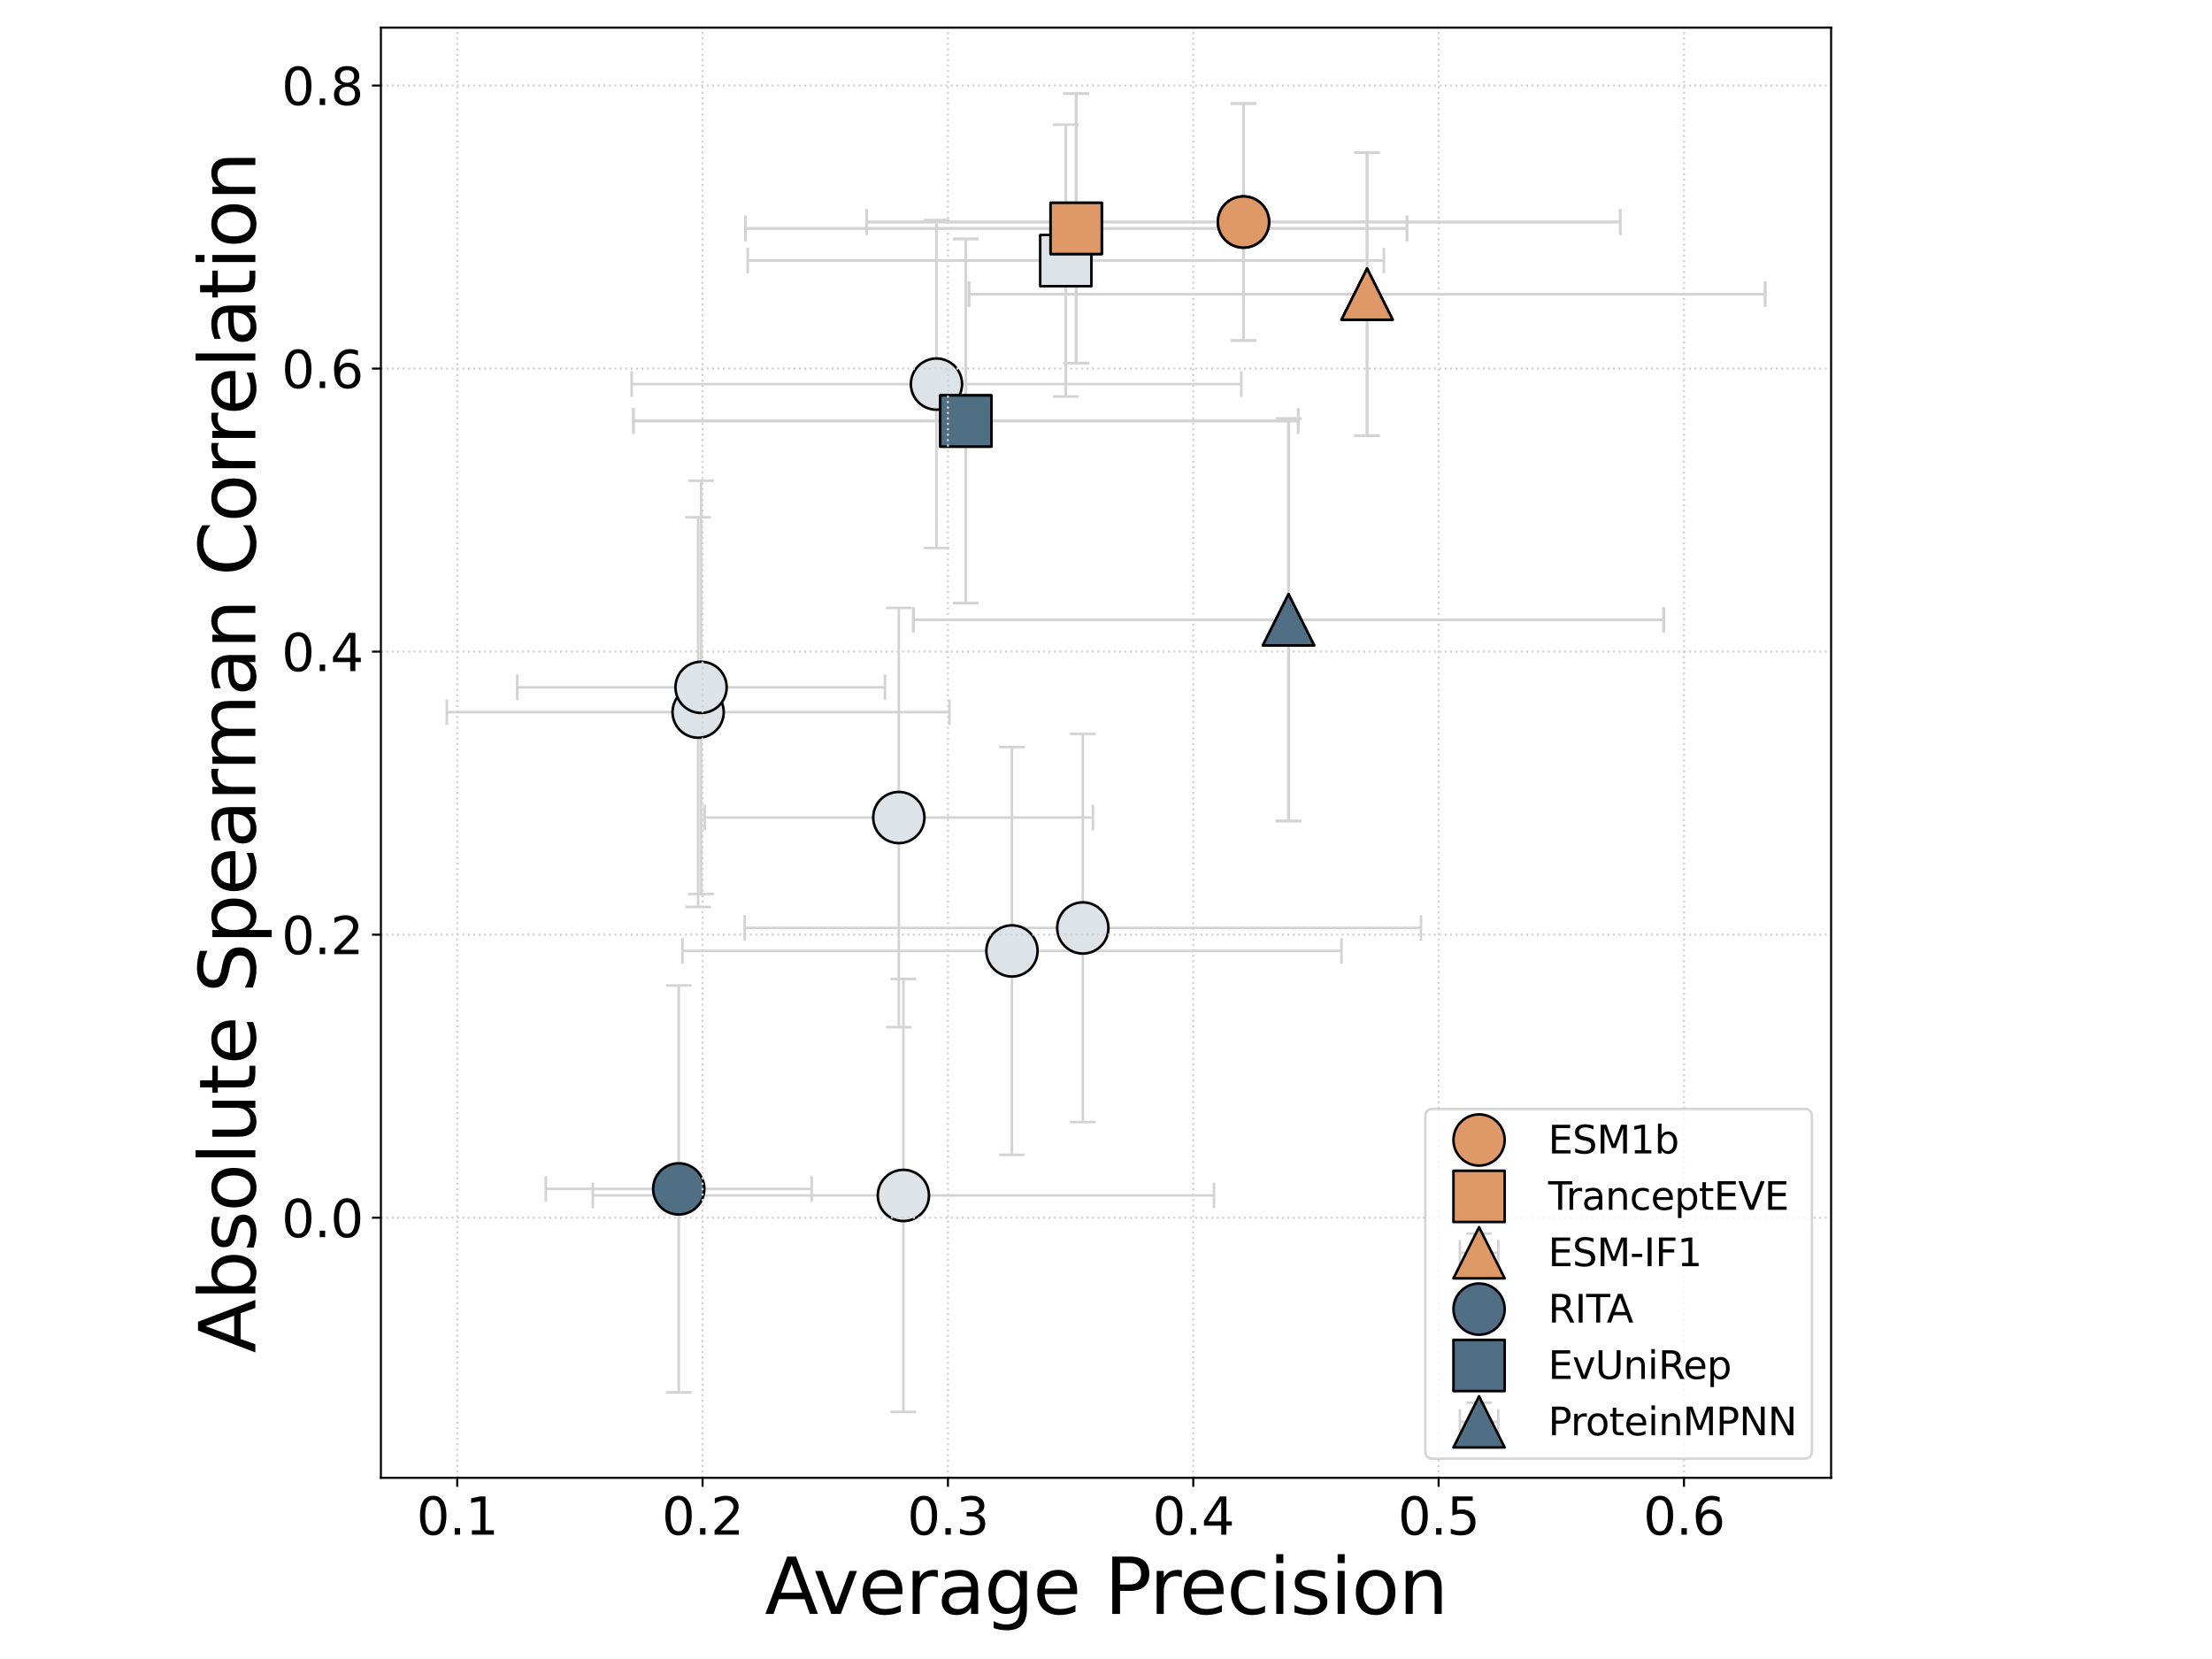 <?xml version="1.0" encoding="utf-8" standalone="no"?>
<!DOCTYPE svg PUBLIC "-//W3C//DTD SVG 1.1//EN"
  "http://www.w3.org/Graphics/SVG/1.1/DTD/svg11.dtd">
<svg xmlns:xlink="http://www.w3.org/1999/xlink" width="864pt" height="648pt" viewBox="0 0 864 648" xmlns="http://www.w3.org/2000/svg" version="1.1">
 <defs>
  <style type="text/css">*{stroke-linejoin: round; stroke-linecap: butt}</style>
 </defs>
 <g id="figure_1">
  <g id="patch_1">
   <path d="M 0 648 
L 864 648 
L 864 0 
L 0 0 
z
" style="fill: #ffffff"/>
  </g>
  <g id="axes_1">
   <g id="patch_2">
    <path d="M 148.78 577.24 
L 715.22 577.24 
L 715.22 10.8 
L 148.78 10.8 
z
" style="fill: #ffffff"/>
   </g>
   <g id="LineCollection_1">
    <path d="M 338.538 86.715 
L 632.859 86.715 
" clip-path="url(#p020d697319)" style="fill: none; stroke: #d3d3d3"/>
   </g>
   <g id="LineCollection_2">
    <path d="M 485.699 132.991 
L 485.699 40.439 
" clip-path="url(#p020d697319)" style="fill: none; stroke: #d3d3d3"/>
   </g>
   <g id="line2d_1">
    <defs>
     <path id="mee1ca5dbfc" d="M 0 5 
L 0 -5 
" style="stroke: #d3d3d3"/>
    </defs>
    <g clip-path="url(#p020d697319)">
     <use xlink:href="#mee1ca5dbfc" x="338.538" y="86.715" style="fill: #d3d3d3; stroke: #d3d3d3"/>
    </g>
   </g>
   <g id="line2d_2">
    <g clip-path="url(#p020d697319)">
     <use xlink:href="#mee1ca5dbfc" x="632.859" y="86.715" style="fill: #d3d3d3; stroke: #d3d3d3"/>
    </g>
   </g>
   <g id="line2d_3">
    <defs>
     <path id="m65b725eec0" d="M 5 0 
L -5 -0 
" style="stroke: #d3d3d3"/>
    </defs>
    <g clip-path="url(#p020d697319)">
     <use xlink:href="#m65b725eec0" x="485.699" y="132.991" style="fill: #d3d3d3; stroke: #d3d3d3"/>
    </g>
   </g>
   <g id="line2d_4">
    <g clip-path="url(#p020d697319)">
     <use xlink:href="#m65b725eec0" x="485.699" y="40.439" style="fill: #d3d3d3; stroke: #d3d3d3"/>
    </g>
   </g>
   <g id="LineCollection_3">
    <path d="M 174.527 278.158 
L 370.856 278.158 
" clip-path="url(#p020d697319)" style="fill: none; stroke: #d3d3d3"/>
   </g>
   <g id="LineCollection_4">
    <path d="M 272.691 354.258 
L 272.691 202.057 
" clip-path="url(#p020d697319)" style="fill: none; stroke: #d3d3d3"/>
   </g>
   <g id="line2d_5">
    <g clip-path="url(#p020d697319)">
     <use xlink:href="#mee1ca5dbfc" x="174.527" y="278.158" style="fill: #d3d3d3; stroke: #d3d3d3"/>
    </g>
   </g>
   <g id="line2d_6">
    <g clip-path="url(#p020d697319)">
     <use xlink:href="#mee1ca5dbfc" x="370.856" y="278.158" style="fill: #d3d3d3; stroke: #d3d3d3"/>
    </g>
   </g>
   <g id="line2d_7">
    <g clip-path="url(#p020d697319)">
     <use xlink:href="#m65b725eec0" x="272.691" y="354.258" style="fill: #d3d3d3; stroke: #d3d3d3"/>
    </g>
   </g>
   <g id="line2d_8">
    <g clip-path="url(#p020d697319)">
     <use xlink:href="#m65b725eec0" x="272.691" y="202.057" style="fill: #d3d3d3; stroke: #d3d3d3"/>
    </g>
   </g>
   <g id="LineCollection_5">
    <path d="M 246.719 150.022 
L 484.846 150.022 
" clip-path="url(#p020d697319)" style="fill: none; stroke: #d3d3d3"/>
   </g>
   <g id="LineCollection_6">
    <path d="M 365.782 214.06 
L 365.782 85.984 
" clip-path="url(#p020d697319)" style="fill: none; stroke: #d3d3d3"/>
   </g>
   <g id="line2d_9">
    <g clip-path="url(#p020d697319)">
     <use xlink:href="#mee1ca5dbfc" x="246.719" y="150.022" style="fill: #d3d3d3; stroke: #d3d3d3"/>
    </g>
   </g>
   <g id="line2d_10">
    <g clip-path="url(#p020d697319)">
     <use xlink:href="#mee1ca5dbfc" x="484.846" y="150.022" style="fill: #d3d3d3; stroke: #d3d3d3"/>
    </g>
   </g>
   <g id="line2d_11">
    <g clip-path="url(#p020d697319)">
     <use xlink:href="#m65b725eec0" x="365.782" y="214.06" style="fill: #d3d3d3; stroke: #d3d3d3"/>
    </g>
   </g>
   <g id="line2d_12">
    <g clip-path="url(#p020d697319)">
     <use xlink:href="#m65b725eec0" x="365.782" y="85.984" style="fill: #d3d3d3; stroke: #d3d3d3"/>
    </g>
   </g>
   <g id="LineCollection_7">
    <path d="M 266.561 371.431 
L 523.978 371.431 
" clip-path="url(#p020d697319)" style="fill: none; stroke: #d3d3d3"/>
   </g>
   <g id="LineCollection_8">
    <path d="M 395.269 451.075 
L 395.269 291.788 
" clip-path="url(#p020d697319)" style="fill: none; stroke: #d3d3d3"/>
   </g>
   <g id="line2d_13">
    <g clip-path="url(#p020d697319)">
     <use xlink:href="#mee1ca5dbfc" x="266.561" y="371.431" style="fill: #d3d3d3; stroke: #d3d3d3"/>
    </g>
   </g>
   <g id="line2d_14">
    <g clip-path="url(#p020d697319)">
     <use xlink:href="#mee1ca5dbfc" x="523.978" y="371.431" style="fill: #d3d3d3; stroke: #d3d3d3"/>
    </g>
   </g>
   <g id="line2d_15">
    <g clip-path="url(#p020d697319)">
     <use xlink:href="#m65b725eec0" x="395.269" y="451.075" style="fill: #d3d3d3; stroke: #d3d3d3"/>
    </g>
   </g>
   <g id="line2d_16">
    <g clip-path="url(#p020d697319)">
     <use xlink:href="#m65b725eec0" x="395.269" y="291.788" style="fill: #d3d3d3; stroke: #d3d3d3"/>
    </g>
   </g>
   <g id="LineCollection_9">
    <path d="M 275.246 319.329 
L 426.896 319.329 
" clip-path="url(#p020d697319)" style="fill: none; stroke: #d3d3d3"/>
   </g>
   <g id="LineCollection_10">
    <path d="M 351.071 401.218 
L 351.071 237.439 
" clip-path="url(#p020d697319)" style="fill: none; stroke: #d3d3d3"/>
   </g>
   <g id="line2d_17">
    <g clip-path="url(#p020d697319)">
     <use xlink:href="#mee1ca5dbfc" x="275.246" y="319.329" style="fill: #d3d3d3; stroke: #d3d3d3"/>
    </g>
   </g>
   <g id="line2d_18">
    <g clip-path="url(#p020d697319)">
     <use xlink:href="#mee1ca5dbfc" x="426.896" y="319.329" style="fill: #d3d3d3; stroke: #d3d3d3"/>
    </g>
   </g>
   <g id="line2d_19">
    <g clip-path="url(#p020d697319)">
     <use xlink:href="#m65b725eec0" x="351.071" y="401.218" style="fill: #d3d3d3; stroke: #d3d3d3"/>
    </g>
   </g>
   <g id="line2d_20">
    <g clip-path="url(#p020d697319)">
     <use xlink:href="#m65b725eec0" x="351.071" y="237.439" style="fill: #d3d3d3; stroke: #d3d3d3"/>
    </g>
   </g>
   <g id="LineCollection_11">
    <path d="M 290.854 362.457 
L 555.029 362.457 
" clip-path="url(#p020d697319)" style="fill: none; stroke: #d3d3d3"/>
   </g>
   <g id="LineCollection_12">
    <path d="M 422.942 438.279 
L 422.942 286.636 
" clip-path="url(#p020d697319)" style="fill: none; stroke: #d3d3d3"/>
   </g>
   <g id="line2d_21">
    <g clip-path="url(#p020d697319)">
     <use xlink:href="#mee1ca5dbfc" x="290.854" y="362.457" style="fill: #d3d3d3; stroke: #d3d3d3"/>
    </g>
   </g>
   <g id="line2d_22">
    <g clip-path="url(#p020d697319)">
     <use xlink:href="#mee1ca5dbfc" x="555.029" y="362.457" style="fill: #d3d3d3; stroke: #d3d3d3"/>
    </g>
   </g>
   <g id="line2d_23">
    <g clip-path="url(#p020d697319)">
     <use xlink:href="#m65b725eec0" x="422.942" y="438.279" style="fill: #d3d3d3; stroke: #d3d3d3"/>
    </g>
   </g>
   <g id="line2d_24">
    <g clip-path="url(#p020d697319)">
     <use xlink:href="#m65b725eec0" x="422.942" y="286.636" style="fill: #d3d3d3; stroke: #d3d3d3"/>
    </g>
   </g>
   <g id="LineCollection_13">
    <path d="M 202.016 268.477 
L 345.66 268.477 
" clip-path="url(#p020d697319)" style="fill: none; stroke: #d3d3d3"/>
   </g>
   <g id="LineCollection_14">
    <path d="M 273.838 349.18 
L 273.838 187.773 
" clip-path="url(#p020d697319)" style="fill: none; stroke: #d3d3d3"/>
   </g>
   <g id="line2d_25">
    <g clip-path="url(#p020d697319)">
     <use xlink:href="#mee1ca5dbfc" x="202.016" y="268.477" style="fill: #d3d3d3; stroke: #d3d3d3"/>
    </g>
   </g>
   <g id="line2d_26">
    <g clip-path="url(#p020d697319)">
     <use xlink:href="#mee1ca5dbfc" x="345.66" y="268.477" style="fill: #d3d3d3; stroke: #d3d3d3"/>
    </g>
   </g>
   <g id="line2d_27">
    <g clip-path="url(#p020d697319)">
     <use xlink:href="#m65b725eec0" x="273.838" y="349.18" style="fill: #d3d3d3; stroke: #d3d3d3"/>
    </g>
   </g>
   <g id="line2d_28">
    <g clip-path="url(#p020d697319)">
     <use xlink:href="#m65b725eec0" x="273.838" y="187.773" style="fill: #d3d3d3; stroke: #d3d3d3"/>
    </g>
   </g>
   <g id="LineCollection_15">
    <path d="M 231.547 466.935 
L 474.178 466.935 
" clip-path="url(#p020d697319)" style="fill: none; stroke: #d3d3d3"/>
   </g>
   <g id="LineCollection_16">
    <path d="M 352.863 551.493 
L 352.863 382.377 
" clip-path="url(#p020d697319)" style="fill: none; stroke: #d3d3d3"/>
   </g>
   <g id="line2d_29">
    <g clip-path="url(#p020d697319)">
     <use xlink:href="#mee1ca5dbfc" x="231.547" y="466.935" style="fill: #d3d3d3; stroke: #d3d3d3"/>
    </g>
   </g>
   <g id="line2d_30">
    <g clip-path="url(#p020d697319)">
     <use xlink:href="#mee1ca5dbfc" x="474.178" y="466.935" style="fill: #d3d3d3; stroke: #d3d3d3"/>
    </g>
   </g>
   <g id="line2d_31">
    <g clip-path="url(#p020d697319)">
     <use xlink:href="#m65b725eec0" x="352.863" y="551.493" style="fill: #d3d3d3; stroke: #d3d3d3"/>
    </g>
   </g>
   <g id="line2d_32">
    <g clip-path="url(#p020d697319)">
     <use xlink:href="#m65b725eec0" x="352.863" y="382.377" style="fill: #d3d3d3; stroke: #d3d3d3"/>
    </g>
   </g>
   <g id="LineCollection_17">
    <path d="M 292.063 101.78 
L 540.527 101.78 
" clip-path="url(#p020d697319)" style="fill: none; stroke: #d3d3d3"/>
   </g>
   <g id="LineCollection_18">
    <path d="M 416.295 154.882 
L 416.295 48.679 
" clip-path="url(#p020d697319)" style="fill: none; stroke: #d3d3d3"/>
   </g>
   <g id="line2d_33">
    <g clip-path="url(#p020d697319)">
     <use xlink:href="#mee1ca5dbfc" x="292.063" y="101.78" style="fill: #d3d3d3; stroke: #d3d3d3"/>
    </g>
   </g>
   <g id="line2d_34">
    <g clip-path="url(#p020d697319)">
     <use xlink:href="#mee1ca5dbfc" x="540.527" y="101.78" style="fill: #d3d3d3; stroke: #d3d3d3"/>
    </g>
   </g>
   <g id="line2d_35">
    <g clip-path="url(#p020d697319)">
     <use xlink:href="#m65b725eec0" x="416.295" y="154.882" style="fill: #d3d3d3; stroke: #d3d3d3"/>
    </g>
   </g>
   <g id="line2d_36">
    <g clip-path="url(#p020d697319)">
     <use xlink:href="#m65b725eec0" x="416.295" y="48.679" style="fill: #d3d3d3; stroke: #d3d3d3"/>
    </g>
   </g>
   <g id="LineCollection_19">
    <path d="M 247.425 164.434 
L 507.079 164.434 
" clip-path="url(#p020d697319)" style="fill: none; stroke: #d3d3d3"/>
   </g>
   <g id="LineCollection_20">
    <path d="M 377.252 235.533 
L 377.252 93.336 
" clip-path="url(#p020d697319)" style="fill: none; stroke: #d3d3d3"/>
   </g>
   <g id="line2d_37">
    <g clip-path="url(#p020d697319)">
     <use xlink:href="#mee1ca5dbfc" x="247.425" y="164.434" style="fill: #d3d3d3; stroke: #d3d3d3"/>
    </g>
   </g>
   <g id="line2d_38">
    <g clip-path="url(#p020d697319)">
     <use xlink:href="#mee1ca5dbfc" x="507.079" y="164.434" style="fill: #d3d3d3; stroke: #d3d3d3"/>
    </g>
   </g>
   <g id="line2d_39">
    <g clip-path="url(#p020d697319)">
     <use xlink:href="#m65b725eec0" x="377.252" y="235.533" style="fill: #d3d3d3; stroke: #d3d3d3"/>
    </g>
   </g>
   <g id="line2d_40">
    <g clip-path="url(#p020d697319)">
     <use xlink:href="#m65b725eec0" x="377.252" y="93.336" style="fill: #d3d3d3; stroke: #d3d3d3"/>
    </g>
   </g>
   <g id="LineCollection_21">
    <path d="M 291.139 89.217 
L 549.564 89.217 
" clip-path="url(#p020d697319)" style="fill: none; stroke: #d3d3d3"/>
   </g>
   <g id="LineCollection_22">
    <path d="M 420.352 141.887 
L 420.352 36.547 
" clip-path="url(#p020d697319)" style="fill: none; stroke: #d3d3d3"/>
   </g>
   <g id="line2d_41">
    <g clip-path="url(#p020d697319)">
     <use xlink:href="#mee1ca5dbfc" x="291.139" y="89.217" style="fill: #d3d3d3; stroke: #d3d3d3"/>
    </g>
   </g>
   <g id="line2d_42">
    <g clip-path="url(#p020d697319)">
     <use xlink:href="#mee1ca5dbfc" x="549.564" y="89.217" style="fill: #d3d3d3; stroke: #d3d3d3"/>
    </g>
   </g>
   <g id="line2d_43">
    <g clip-path="url(#p020d697319)">
     <use xlink:href="#m65b725eec0" x="420.352" y="141.887" style="fill: #d3d3d3; stroke: #d3d3d3"/>
    </g>
   </g>
   <g id="line2d_44">
    <g clip-path="url(#p020d697319)">
     <use xlink:href="#m65b725eec0" x="420.352" y="36.547" style="fill: #d3d3d3; stroke: #d3d3d3"/>
    </g>
   </g>
   <g id="LineCollection_23">
    <path d="M 378.489 114.888 
L 689.473 114.888 
" clip-path="url(#p020d697319)" style="fill: none; stroke: #d3d3d3"/>
   </g>
   <g id="LineCollection_24">
    <path d="M 533.981 170.15 
L 533.981 59.625 
" clip-path="url(#p020d697319)" style="fill: none; stroke: #d3d3d3"/>
   </g>
   <g id="line2d_45">
    <g clip-path="url(#p020d697319)">
     <use xlink:href="#mee1ca5dbfc" x="378.489" y="114.888" style="fill: #d3d3d3; stroke: #d3d3d3"/>
    </g>
   </g>
   <g id="line2d_46">
    <g clip-path="url(#p020d697319)">
     <use xlink:href="#mee1ca5dbfc" x="689.473" y="114.888" style="fill: #d3d3d3; stroke: #d3d3d3"/>
    </g>
   </g>
   <g id="line2d_47">
    <g clip-path="url(#p020d697319)">
     <use xlink:href="#m65b725eec0" x="533.981" y="170.15" style="fill: #d3d3d3; stroke: #d3d3d3"/>
    </g>
   </g>
   <g id="line2d_48">
    <g clip-path="url(#p020d697319)">
     <use xlink:href="#m65b725eec0" x="533.981" y="59.625" style="fill: #d3d3d3; stroke: #d3d3d3"/>
    </g>
   </g>
   <g id="LineCollection_25">
    <path d="M 356.761 242.099 
L 649.826 242.099 
" clip-path="url(#p020d697319)" style="fill: none; stroke: #d3d3d3"/>
   </g>
   <g id="LineCollection_26">
    <path d="M 503.293 320.683 
L 503.293 163.515 
" clip-path="url(#p020d697319)" style="fill: none; stroke: #d3d3d3"/>
   </g>
   <g id="line2d_49">
    <g clip-path="url(#p020d697319)">
     <use xlink:href="#mee1ca5dbfc" x="356.761" y="242.099" style="fill: #d3d3d3; stroke: #d3d3d3"/>
    </g>
   </g>
   <g id="line2d_50">
    <g clip-path="url(#p020d697319)">
     <use xlink:href="#mee1ca5dbfc" x="649.826" y="242.099" style="fill: #d3d3d3; stroke: #d3d3d3"/>
    </g>
   </g>
   <g id="line2d_51">
    <g clip-path="url(#p020d697319)">
     <use xlink:href="#m65b725eec0" x="503.293" y="320.683" style="fill: #d3d3d3; stroke: #d3d3d3"/>
    </g>
   </g>
   <g id="line2d_52">
    <g clip-path="url(#p020d697319)">
     <use xlink:href="#m65b725eec0" x="503.293" y="163.515" style="fill: #d3d3d3; stroke: #d3d3d3"/>
    </g>
   </g>
   <g id="LineCollection_27">
    <path d="M 338.538 86.715 
L 632.859 86.715 
" clip-path="url(#p020d697319)" style="fill: none; stroke: #d3d3d3"/>
   </g>
   <g id="LineCollection_28">
    <path d="M 485.699 132.991 
L 485.699 40.439 
" clip-path="url(#p020d697319)" style="fill: none; stroke: #d3d3d3"/>
   </g>
   <g id="line2d_53">
    <g clip-path="url(#p020d697319)">
     <use xlink:href="#mee1ca5dbfc" x="338.538" y="86.715" style="fill: #d3d3d3; stroke: #d3d3d3"/>
    </g>
   </g>
   <g id="line2d_54">
    <g clip-path="url(#p020d697319)">
     <use xlink:href="#mee1ca5dbfc" x="632.859" y="86.715" style="fill: #d3d3d3; stroke: #d3d3d3"/>
    </g>
   </g>
   <g id="line2d_55">
    <g clip-path="url(#p020d697319)">
     <use xlink:href="#m65b725eec0" x="485.699" y="132.991" style="fill: #d3d3d3; stroke: #d3d3d3"/>
    </g>
   </g>
   <g id="line2d_56">
    <g clip-path="url(#p020d697319)">
     <use xlink:href="#m65b725eec0" x="485.699" y="40.439" style="fill: #d3d3d3; stroke: #d3d3d3"/>
    </g>
   </g>
   <g id="LineCollection_29">
    <path d="M 213.186 464.379 
L 317.03 464.379 
" clip-path="url(#p020d697319)" style="fill: none; stroke: #d3d3d3"/>
   </g>
   <g id="LineCollection_30">
    <path d="M 265.108 543.843 
L 265.108 384.914 
" clip-path="url(#p020d697319)" style="fill: none; stroke: #d3d3d3"/>
   </g>
   <g id="line2d_57">
    <g clip-path="url(#p020d697319)">
     <use xlink:href="#mee1ca5dbfc" x="213.186" y="464.379" style="fill: #d3d3d3; stroke: #d3d3d3"/>
    </g>
   </g>
   <g id="line2d_58">
    <g clip-path="url(#p020d697319)">
     <use xlink:href="#mee1ca5dbfc" x="317.03" y="464.379" style="fill: #d3d3d3; stroke: #d3d3d3"/>
    </g>
   </g>
   <g id="line2d_59">
    <g clip-path="url(#p020d697319)">
     <use xlink:href="#m65b725eec0" x="265.108" y="543.843" style="fill: #d3d3d3; stroke: #d3d3d3"/>
    </g>
   </g>
   <g id="line2d_60">
    <g clip-path="url(#p020d697319)">
     <use xlink:href="#m65b725eec0" x="265.108" y="384.914" style="fill: #d3d3d3; stroke: #d3d3d3"/>
    </g>
   </g>
   <g id="LineCollection_31">
    <path d="M 291.139 89.217 
L 549.564 89.217 
" clip-path="url(#p020d697319)" style="fill: none; stroke: #d3d3d3"/>
   </g>
   <g id="LineCollection_32">
    <path d="M 420.352 141.887 
L 420.352 36.547 
" clip-path="url(#p020d697319)" style="fill: none; stroke: #d3d3d3"/>
   </g>
   <g id="line2d_61">
    <g clip-path="url(#p020d697319)">
     <use xlink:href="#mee1ca5dbfc" x="291.139" y="89.217" style="fill: #d3d3d3; stroke: #d3d3d3"/>
    </g>
   </g>
   <g id="line2d_62">
    <g clip-path="url(#p020d697319)">
     <use xlink:href="#mee1ca5dbfc" x="549.564" y="89.217" style="fill: #d3d3d3; stroke: #d3d3d3"/>
    </g>
   </g>
   <g id="line2d_63">
    <g clip-path="url(#p020d697319)">
     <use xlink:href="#m65b725eec0" x="420.352" y="141.887" style="fill: #d3d3d3; stroke: #d3d3d3"/>
    </g>
   </g>
   <g id="line2d_64">
    <g clip-path="url(#p020d697319)">
     <use xlink:href="#m65b725eec0" x="420.352" y="36.547" style="fill: #d3d3d3; stroke: #d3d3d3"/>
    </g>
   </g>
   <g id="LineCollection_33">
    <path d="M 247.425 164.434 
L 507.079 164.434 
" clip-path="url(#p020d697319)" style="fill: none; stroke: #d3d3d3"/>
   </g>
   <g id="LineCollection_34">
    <path d="M 377.252 235.533 
L 377.252 93.336 
" clip-path="url(#p020d697319)" style="fill: none; stroke: #d3d3d3"/>
   </g>
   <g id="line2d_65">
    <g clip-path="url(#p020d697319)">
     <use xlink:href="#mee1ca5dbfc" x="247.425" y="164.434" style="fill: #d3d3d3; stroke: #d3d3d3"/>
    </g>
   </g>
   <g id="line2d_66">
    <g clip-path="url(#p020d697319)">
     <use xlink:href="#mee1ca5dbfc" x="507.079" y="164.434" style="fill: #d3d3d3; stroke: #d3d3d3"/>
    </g>
   </g>
   <g id="line2d_67">
    <g clip-path="url(#p020d697319)">
     <use xlink:href="#m65b725eec0" x="377.252" y="235.533" style="fill: #d3d3d3; stroke: #d3d3d3"/>
    </g>
   </g>
   <g id="line2d_68">
    <g clip-path="url(#p020d697319)">
     <use xlink:href="#m65b725eec0" x="377.252" y="93.336" style="fill: #d3d3d3; stroke: #d3d3d3"/>
    </g>
   </g>
   <g id="LineCollection_35">
    <path d="M 378.489 114.888 
L 689.473 114.888 
" clip-path="url(#p020d697319)" style="fill: none; stroke: #d3d3d3"/>
   </g>
   <g id="LineCollection_36">
    <path d="M 533.981 170.15 
L 533.981 59.625 
" clip-path="url(#p020d697319)" style="fill: none; stroke: #d3d3d3"/>
   </g>
   <g id="line2d_69">
    <g clip-path="url(#p020d697319)">
     <use xlink:href="#mee1ca5dbfc" x="378.489" y="114.888" style="fill: #d3d3d3; stroke: #d3d3d3"/>
    </g>
   </g>
   <g id="line2d_70">
    <g clip-path="url(#p020d697319)">
     <use xlink:href="#mee1ca5dbfc" x="689.473" y="114.888" style="fill: #d3d3d3; stroke: #d3d3d3"/>
    </g>
   </g>
   <g id="line2d_71">
    <g clip-path="url(#p020d697319)">
     <use xlink:href="#m65b725eec0" x="533.981" y="170.15" style="fill: #d3d3d3; stroke: #d3d3d3"/>
    </g>
   </g>
   <g id="line2d_72">
    <g clip-path="url(#p020d697319)">
     <use xlink:href="#m65b725eec0" x="533.981" y="59.625" style="fill: #d3d3d3; stroke: #d3d3d3"/>
    </g>
   </g>
   <g id="LineCollection_37">
    <path d="M 356.761 242.099 
L 649.826 242.099 
" clip-path="url(#p020d697319)" style="fill: none; stroke: #d3d3d3"/>
   </g>
   <g id="LineCollection_38">
    <path d="M 503.293 320.683 
L 503.293 163.515 
" clip-path="url(#p020d697319)" style="fill: none; stroke: #d3d3d3"/>
   </g>
   <g id="line2d_73">
    <g clip-path="url(#p020d697319)">
     <use xlink:href="#mee1ca5dbfc" x="356.761" y="242.099" style="fill: #d3d3d3; stroke: #d3d3d3"/>
    </g>
   </g>
   <g id="line2d_74">
    <g clip-path="url(#p020d697319)">
     <use xlink:href="#mee1ca5dbfc" x="649.826" y="242.099" style="fill: #d3d3d3; stroke: #d3d3d3"/>
    </g>
   </g>
   <g id="line2d_75">
    <g clip-path="url(#p020d697319)">
     <use xlink:href="#m65b725eec0" x="503.293" y="320.683" style="fill: #d3d3d3; stroke: #d3d3d3"/>
    </g>
   </g>
   <g id="line2d_76">
    <g clip-path="url(#p020d697319)">
     <use xlink:href="#m65b725eec0" x="503.293" y="163.515" style="fill: #d3d3d3; stroke: #d3d3d3"/>
    </g>
   </g>
   <g id="line2d_77">
    <path d="M 485.699 86.715 
" clip-path="url(#p020d697319)" style="fill: none"/>
    <defs>
     <path id="m9f69d0e557" d="M 0 10 
C 2.652 10 5.196 8.946 7.071 7.071 
C 8.946 5.196 10 2.652 10 0 
C 10 -2.652 8.946 -5.196 7.071 -7.071 
C 5.196 -8.946 2.652 -10 0 -10 
C -2.652 -10 -5.196 -8.946 -7.071 -7.071 
C -8.946 -5.196 -10 -2.652 -10 0 
C -10 2.652 -8.946 5.196 -7.071 7.071 
C -5.196 8.946 -2.652 10 0 10 
z
" style="stroke: #000000"/>
    </defs>
    <g clip-path="url(#p020d697319)">
     <use xlink:href="#m9f69d0e557" x="485.699" y="86.715" style="fill: #dee3e8; stroke: #000000"/>
    </g>
   </g>
   <g id="line2d_78">
    <path d="M 272.691 278.158 
" clip-path="url(#p020d697319)" style="fill: none"/>
    <g clip-path="url(#p020d697319)">
     <use xlink:href="#m9f69d0e557" x="272.691" y="278.158" style="fill: #dee3e8; stroke: #000000"/>
    </g>
   </g>
   <g id="line2d_79">
    <path d="M 365.782 150.022 
" clip-path="url(#p020d697319)" style="fill: none"/>
    <g clip-path="url(#p020d697319)">
     <use xlink:href="#m9f69d0e557" x="365.782" y="150.022" style="fill: #dee3e8; stroke: #000000"/>
    </g>
   </g>
   <g id="line2d_80">
    <path d="M 395.269 371.431 
" clip-path="url(#p020d697319)" style="fill: none"/>
    <g clip-path="url(#p020d697319)">
     <use xlink:href="#m9f69d0e557" x="395.269" y="371.431" style="fill: #dee3e8; stroke: #000000"/>
    </g>
   </g>
   <g id="line2d_81">
    <path d="M 351.071 319.329 
" clip-path="url(#p020d697319)" style="fill: none"/>
    <g clip-path="url(#p020d697319)">
     <use xlink:href="#m9f69d0e557" x="351.071" y="319.329" style="fill: #dee3e8; stroke: #000000"/>
    </g>
   </g>
   <g id="line2d_82">
    <path d="M 422.942 362.457 
" clip-path="url(#p020d697319)" style="fill: none"/>
    <g clip-path="url(#p020d697319)">
     <use xlink:href="#m9f69d0e557" x="422.942" y="362.457" style="fill: #dee3e8; stroke: #000000"/>
    </g>
   </g>
   <g id="line2d_83">
    <path d="M 273.838 268.477 
" clip-path="url(#p020d697319)" style="fill: none"/>
    <g clip-path="url(#p020d697319)">
     <use xlink:href="#m9f69d0e557" x="273.838" y="268.477" style="fill: #dee3e8; stroke: #000000"/>
    </g>
   </g>
   <g id="line2d_84">
    <path d="M 352.863 466.935 
" clip-path="url(#p020d697319)" style="fill: none"/>
    <g clip-path="url(#p020d697319)">
     <use xlink:href="#m9f69d0e557" x="352.863" y="466.935" style="fill: #dee3e8; stroke: #000000"/>
    </g>
   </g>
   <g id="line2d_85">
    <path d="M 416.295 101.78 
" clip-path="url(#p020d697319)" style="fill: none"/>
    <defs>
     <path id="m90a9ab2e9b" d="M -10 10 
L 10 10 
L 10 -10 
L -10 -10 
z
" style="stroke: #000000; stroke-linejoin: miter"/>
    </defs>
    <g clip-path="url(#p020d697319)">
     <use xlink:href="#m90a9ab2e9b" x="416.295" y="101.78" style="fill: #dee3e8; stroke: #000000; stroke-linejoin: miter"/>
    </g>
   </g>
   <g id="line2d_86">
    <path d="M 377.252 164.434 
" clip-path="url(#p020d697319)" style="fill: none"/>
    <g clip-path="url(#p020d697319)">
     <use xlink:href="#m90a9ab2e9b" x="377.252" y="164.434" style="fill: #dee3e8; stroke: #000000; stroke-linejoin: miter"/>
    </g>
   </g>
   <g id="line2d_87">
    <path d="M 420.352 89.217 
" clip-path="url(#p020d697319)" style="fill: none"/>
    <g clip-path="url(#p020d697319)">
     <use xlink:href="#m90a9ab2e9b" x="420.352" y="89.217" style="fill: #dee3e8; stroke: #000000; stroke-linejoin: miter"/>
    </g>
   </g>
   <g id="line2d_88">
    <path d="M 533.981 114.888 
" clip-path="url(#p020d697319)" style="fill: none"/>
    <defs>
     <path id="mcf0f44b727" d="M 0 -10 
L -10 10 
L 10 10 
z
" style="stroke: #000000; stroke-linejoin: miter"/>
    </defs>
    <g clip-path="url(#p020d697319)">
     <use xlink:href="#mcf0f44b727" x="533.981" y="114.888" style="fill: #dee3e8; stroke: #000000; stroke-linejoin: miter"/>
    </g>
   </g>
   <g id="line2d_89">
    <path d="M 503.293 242.099 
" clip-path="url(#p020d697319)" style="fill: none"/>
    <g clip-path="url(#p020d697319)">
     <use xlink:href="#mcf0f44b727" x="503.293" y="242.099" style="fill: #dee3e8; stroke: #000000; stroke-linejoin: miter"/>
    </g>
   </g>
   <g id="line2d_90">
    <path d="M 485.699 86.715 
" clip-path="url(#p020d697319)" style="fill: none"/>
    <defs>
     <path id="m7c306876ec" d="M 0 10 
C 2.652 10 5.196 8.946 7.071 7.071 
C 8.946 5.196 10 2.652 10 0 
C 10 -2.652 8.946 -5.196 7.071 -7.071 
C 5.196 -8.946 2.652 -10 0 -10 
C -2.652 -10 -5.196 -8.946 -7.071 -7.071 
C -8.946 -5.196 -10 -2.652 -10 0 
C -10 2.652 -8.946 5.196 -7.071 7.071 
C -5.196 8.946 -2.652 10 0 10 
z
" style="stroke: #000000"/>
    </defs>
    <g clip-path="url(#p020d697319)">
     <use xlink:href="#m7c306876ec" x="485.699" y="86.715" style="fill: #df9966; stroke: #000000"/>
    </g>
   </g>
   <g id="line2d_91">
    <path d="M 265.108 464.379 
" clip-path="url(#p020d697319)" style="fill: none"/>
    <defs>
     <path id="m4147835bcc" d="M 0 10 
C 2.652 10 5.196 8.946 7.071 7.071 
C 8.946 5.196 10 2.652 10 0 
C 10 -2.652 8.946 -5.196 7.071 -7.071 
C 5.196 -8.946 2.652 -10 0 -10 
C -2.652 -10 -5.196 -8.946 -7.071 -7.071 
C -8.946 -5.196 -10 -2.652 -10 0 
C -10 2.652 -8.946 5.196 -7.071 7.071 
C -5.196 8.946 -2.652 10 0 10 
z
" style="stroke: #000000"/>
    </defs>
    <g clip-path="url(#p020d697319)">
     <use xlink:href="#m4147835bcc" x="265.108" y="464.379" style="fill: #516f84; stroke: #000000"/>
    </g>
   </g>
   <g id="line2d_92">
    <path d="M 420.352 89.217 
" clip-path="url(#p020d697319)" style="fill: none"/>
    <defs>
     <path id="m1cf31dc30b" d="M -10 10 
L 10 10 
L 10 -10 
L -10 -10 
z
" style="stroke: #000000; stroke-linejoin: miter"/>
    </defs>
    <g clip-path="url(#p020d697319)">
     <use xlink:href="#m1cf31dc30b" x="420.352" y="89.217" style="fill: #df9966; stroke: #000000; stroke-linejoin: miter"/>
    </g>
   </g>
   <g id="line2d_93">
    <path d="M 377.252 164.434 
" clip-path="url(#p020d697319)" style="fill: none"/>
    <defs>
     <path id="m6739d66b51" d="M -10 10 
L 10 10 
L 10 -10 
L -10 -10 
z
" style="stroke: #000000; stroke-linejoin: miter"/>
    </defs>
    <g clip-path="url(#p020d697319)">
     <use xlink:href="#m6739d66b51" x="377.252" y="164.434" style="fill: #516f84; stroke: #000000; stroke-linejoin: miter"/>
    </g>
   </g>
   <g id="line2d_94">
    <path d="M 533.981 114.888 
" clip-path="url(#p020d697319)" style="fill: none"/>
    <defs>
     <path id="m73349502d9" d="M 0 -10 
L -10 10 
L 10 10 
z
" style="stroke: #000000; stroke-linejoin: miter"/>
    </defs>
    <g clip-path="url(#p020d697319)">
     <use xlink:href="#m73349502d9" x="533.981" y="114.888" style="fill: #df9966; stroke: #000000; stroke-linejoin: miter"/>
    </g>
   </g>
   <g id="line2d_95">
    <path d="M 503.293 242.099 
" clip-path="url(#p020d697319)" style="fill: none"/>
    <defs>
     <path id="m5d6fed76b4" d="M 0 -10 
L -10 10 
L 10 10 
z
" style="stroke: #000000; stroke-linejoin: miter"/>
    </defs>
    <g clip-path="url(#p020d697319)">
     <use xlink:href="#m5d6fed76b4" x="503.293" y="242.099" style="fill: #516f84; stroke: #000000; stroke-linejoin: miter"/>
    </g>
   </g>
   <g id="matplotlib.axis_1">
    <g id="xtick_1">
     <g id="line2d_96">
      <path d="M 178.596 577.24 
L 178.596 10.8 
" clip-path="url(#p020d697319)" style="fill: none; stroke-dasharray: 0.8,1.32; stroke-dashoffset: 0; stroke: #d3d3d3; stroke-width: 0.8"/>
     </g>
     <g id="line2d_97">
      <defs>
       <path id="mcec1f9704d" d="M 0 0 
L 0 3.5 
" style="stroke: #000000; stroke-width: 0.8"/>
      </defs>
      <g>
       <use xlink:href="#mcec1f9704d" x="178.596" y="577.24" style="stroke: #000000; stroke-width: 0.8"/>
      </g>
     </g>
     <g id="text_1">
      <!-- 0.1 -->
      <g transform="translate(162.693 599.437) scale(0.2 -0.2)">
       <defs>
        <path id="DejaVuSans-30" d="M 2034 4250 
Q 1547 4250 1301 3770 
Q 1056 3291 1056 2328 
Q 1056 1369 1301 889 
Q 1547 409 2034 409 
Q 2525 409 2770 889 
Q 3016 1369 3016 2328 
Q 3016 3291 2770 3770 
Q 2525 4250 2034 4250 
z
M 2034 4750 
Q 2819 4750 3233 4129 
Q 3647 3509 3647 2328 
Q 3647 1150 3233 529 
Q 2819 -91 2034 -91 
Q 1250 -91 836 529 
Q 422 1150 422 2328 
Q 422 3509 836 4129 
Q 1250 4750 2034 4750 
z
" transform="scale(0.016)"/>
        <path id="DejaVuSans-2e" d="M 684 794 
L 1344 794 
L 1344 0 
L 684 0 
L 684 794 
z
" transform="scale(0.016)"/>
        <path id="DejaVuSans-31" d="M 794 531 
L 1825 531 
L 1825 4091 
L 703 3866 
L 703 4441 
L 1819 4666 
L 2450 4666 
L 2450 531 
L 3481 531 
L 3481 0 
L 794 0 
L 794 531 
z
" transform="scale(0.016)"/>
       </defs>
       <use xlink:href="#DejaVuSans-30"/>
       <use xlink:href="#DejaVuSans-2e" x="63.623"/>
       <use xlink:href="#DejaVuSans-31" x="95.41"/>
      </g>
     </g>
    </g>
    <g id="xtick_2">
     <g id="line2d_98">
      <path d="M 274.427 577.24 
L 274.427 10.8 
" clip-path="url(#p020d697319)" style="fill: none; stroke-dasharray: 0.8,1.32; stroke-dashoffset: 0; stroke: #d3d3d3; stroke-width: 0.8"/>
     </g>
     <g id="line2d_99">
      <g>
       <use xlink:href="#mcec1f9704d" x="274.427" y="577.24" style="stroke: #000000; stroke-width: 0.8"/>
      </g>
     </g>
     <g id="text_2">
      <!-- 0.2 -->
      <g transform="translate(258.524 599.437) scale(0.2 -0.2)">
       <defs>
        <path id="DejaVuSans-32" d="M 1228 531 
L 3431 531 
L 3431 0 
L 469 0 
L 469 531 
Q 828 903 1448 1529 
Q 2069 2156 2228 2338 
Q 2531 2678 2651 2914 
Q 2772 3150 2772 3378 
Q 2772 3750 2511 3984 
Q 2250 4219 1831 4219 
Q 1534 4219 1204 4116 
Q 875 4013 500 3803 
L 500 4441 
Q 881 4594 1212 4672 
Q 1544 4750 1819 4750 
Q 2544 4750 2975 4387 
Q 3406 4025 3406 3419 
Q 3406 3131 3298 2873 
Q 3191 2616 2906 2266 
Q 2828 2175 2409 1742 
Q 1991 1309 1228 531 
z
" transform="scale(0.016)"/>
       </defs>
       <use xlink:href="#DejaVuSans-30"/>
       <use xlink:href="#DejaVuSans-2e" x="63.623"/>
       <use xlink:href="#DejaVuSans-32" x="95.41"/>
      </g>
     </g>
    </g>
    <g id="xtick_3">
     <g id="line2d_100">
      <path d="M 370.258 577.24 
L 370.258 10.8 
" clip-path="url(#p020d697319)" style="fill: none; stroke-dasharray: 0.8,1.32; stroke-dashoffset: 0; stroke: #d3d3d3; stroke-width: 0.8"/>
     </g>
     <g id="line2d_101">
      <g>
       <use xlink:href="#mcec1f9704d" x="370.258" y="577.24" style="stroke: #000000; stroke-width: 0.8"/>
      </g>
     </g>
     <g id="text_3">
      <!-- 0.3 -->
      <g transform="translate(354.355 599.437) scale(0.2 -0.2)">
       <defs>
        <path id="DejaVuSans-33" d="M 2597 2516 
Q 3050 2419 3304 2112 
Q 3559 1806 3559 1356 
Q 3559 666 3084 287 
Q 2609 -91 1734 -91 
Q 1441 -91 1130 -33 
Q 819 25 488 141 
L 488 750 
Q 750 597 1062 519 
Q 1375 441 1716 441 
Q 2309 441 2620 675 
Q 2931 909 2931 1356 
Q 2931 1769 2642 2001 
Q 2353 2234 1838 2234 
L 1294 2234 
L 1294 2753 
L 1863 2753 
Q 2328 2753 2575 2939 
Q 2822 3125 2822 3475 
Q 2822 3834 2567 4026 
Q 2313 4219 1838 4219 
Q 1578 4219 1281 4162 
Q 984 4106 628 3988 
L 628 4550 
Q 988 4650 1302 4700 
Q 1616 4750 1894 4750 
Q 2613 4750 3031 4423 
Q 3450 4097 3450 3541 
Q 3450 3153 3228 2886 
Q 3006 2619 2597 2516 
z
" transform="scale(0.016)"/>
       </defs>
       <use xlink:href="#DejaVuSans-30"/>
       <use xlink:href="#DejaVuSans-2e" x="63.623"/>
       <use xlink:href="#DejaVuSans-33" x="95.41"/>
      </g>
     </g>
    </g>
    <g id="xtick_4">
     <g id="line2d_102">
      <path d="M 466.089 577.24 
L 466.089 10.8 
" clip-path="url(#p020d697319)" style="fill: none; stroke-dasharray: 0.8,1.32; stroke-dashoffset: 0; stroke: #d3d3d3; stroke-width: 0.8"/>
     </g>
     <g id="line2d_103">
      <g>
       <use xlink:href="#mcec1f9704d" x="466.089" y="577.24" style="stroke: #000000; stroke-width: 0.8"/>
      </g>
     </g>
     <g id="text_4">
      <!-- 0.4 -->
      <g transform="translate(450.186 599.437) scale(0.2 -0.2)">
       <defs>
        <path id="DejaVuSans-34" d="M 2419 4116 
L 825 1625 
L 2419 1625 
L 2419 4116 
z
M 2253 4666 
L 3047 4666 
L 3047 1625 
L 3713 1625 
L 3713 1100 
L 3047 1100 
L 3047 0 
L 2419 0 
L 2419 1100 
L 313 1100 
L 313 1709 
L 2253 4666 
z
" transform="scale(0.016)"/>
       </defs>
       <use xlink:href="#DejaVuSans-30"/>
       <use xlink:href="#DejaVuSans-2e" x="63.623"/>
       <use xlink:href="#DejaVuSans-34" x="95.41"/>
      </g>
     </g>
    </g>
    <g id="xtick_5">
     <g id="line2d_104">
      <path d="M 561.92 577.24 
L 561.92 10.8 
" clip-path="url(#p020d697319)" style="fill: none; stroke-dasharray: 0.8,1.32; stroke-dashoffset: 0; stroke: #d3d3d3; stroke-width: 0.8"/>
     </g>
     <g id="line2d_105">
      <g>
       <use xlink:href="#mcec1f9704d" x="561.92" y="577.24" style="stroke: #000000; stroke-width: 0.8"/>
      </g>
     </g>
     <g id="text_5">
      <!-- 0.5 -->
      <g transform="translate(546.017 599.437) scale(0.2 -0.2)">
       <defs>
        <path id="DejaVuSans-35" d="M 691 4666 
L 3169 4666 
L 3169 4134 
L 1269 4134 
L 1269 2991 
Q 1406 3038 1543 3061 
Q 1681 3084 1819 3084 
Q 2600 3084 3056 2656 
Q 3513 2228 3513 1497 
Q 3513 744 3044 326 
Q 2575 -91 1722 -91 
Q 1428 -91 1123 -41 
Q 819 9 494 109 
L 494 744 
Q 775 591 1075 516 
Q 1375 441 1709 441 
Q 2250 441 2565 725 
Q 2881 1009 2881 1497 
Q 2881 1984 2565 2268 
Q 2250 2553 1709 2553 
Q 1456 2553 1204 2497 
Q 953 2441 691 2322 
L 691 4666 
z
" transform="scale(0.016)"/>
       </defs>
       <use xlink:href="#DejaVuSans-30"/>
       <use xlink:href="#DejaVuSans-2e" x="63.623"/>
       <use xlink:href="#DejaVuSans-35" x="95.41"/>
      </g>
     </g>
    </g>
    <g id="xtick_6">
     <g id="line2d_106">
      <path d="M 657.752 577.24 
L 657.752 10.8 
" clip-path="url(#p020d697319)" style="fill: none; stroke-dasharray: 0.8,1.32; stroke-dashoffset: 0; stroke: #d3d3d3; stroke-width: 0.8"/>
     </g>
     <g id="line2d_107">
      <g>
       <use xlink:href="#mcec1f9704d" x="657.752" y="577.24" style="stroke: #000000; stroke-width: 0.8"/>
      </g>
     </g>
     <g id="text_6">
      <!-- 0.6 -->
      <g transform="translate(641.848 599.437) scale(0.2 -0.2)">
       <defs>
        <path id="DejaVuSans-36" d="M 2113 2584 
Q 1688 2584 1439 2293 
Q 1191 2003 1191 1497 
Q 1191 994 1439 701 
Q 1688 409 2113 409 
Q 2538 409 2786 701 
Q 3034 994 3034 1497 
Q 3034 2003 2786 2293 
Q 2538 2584 2113 2584 
z
M 3366 4563 
L 3366 3988 
Q 3128 4100 2886 4159 
Q 2644 4219 2406 4219 
Q 1781 4219 1451 3797 
Q 1122 3375 1075 2522 
Q 1259 2794 1537 2939 
Q 1816 3084 2150 3084 
Q 2853 3084 3261 2657 
Q 3669 2231 3669 1497 
Q 3669 778 3244 343 
Q 2819 -91 2113 -91 
Q 1303 -91 875 529 
Q 447 1150 447 2328 
Q 447 3434 972 4092 
Q 1497 4750 2381 4750 
Q 2619 4750 2861 4703 
Q 3103 4656 3366 4563 
z
" transform="scale(0.016)"/>
       </defs>
       <use xlink:href="#DejaVuSans-30"/>
       <use xlink:href="#DejaVuSans-2e" x="63.623"/>
       <use xlink:href="#DejaVuSans-36" x="95.41"/>
      </g>
     </g>
    </g>
    <g id="text_7">
     <!-- Average Precision -->
     <g transform="translate(298.713 630.392) scale(0.3 -0.3)">
      <defs>
       <path id="DejaVuSans-41" d="M 2188 4044 
L 1331 1722 
L 3047 1722 
L 2188 4044 
z
M 1831 4666 
L 2547 4666 
L 4325 0 
L 3669 0 
L 3244 1197 
L 1141 1197 
L 716 0 
L 50 0 
L 1831 4666 
z
" transform="scale(0.016)"/>
       <path id="DejaVuSans-76" d="M 191 3500 
L 800 3500 
L 1894 563 
L 2988 3500 
L 3597 3500 
L 2284 0 
L 1503 0 
L 191 3500 
z
" transform="scale(0.016)"/>
       <path id="DejaVuSans-65" d="M 3597 1894 
L 3597 1613 
L 953 1613 
Q 991 1019 1311 708 
Q 1631 397 2203 397 
Q 2534 397 2845 478 
Q 3156 559 3463 722 
L 3463 178 
Q 3153 47 2828 -22 
Q 2503 -91 2169 -91 
Q 1331 -91 842 396 
Q 353 884 353 1716 
Q 353 2575 817 3079 
Q 1281 3584 2069 3584 
Q 2775 3584 3186 3129 
Q 3597 2675 3597 1894 
z
M 3022 2063 
Q 3016 2534 2758 2815 
Q 2500 3097 2075 3097 
Q 1594 3097 1305 2825 
Q 1016 2553 972 2059 
L 3022 2063 
z
" transform="scale(0.016)"/>
       <path id="DejaVuSans-72" d="M 2631 2963 
Q 2534 3019 2420 3045 
Q 2306 3072 2169 3072 
Q 1681 3072 1420 2755 
Q 1159 2438 1159 1844 
L 1159 0 
L 581 0 
L 581 3500 
L 1159 3500 
L 1159 2956 
Q 1341 3275 1631 3429 
Q 1922 3584 2338 3584 
Q 2397 3584 2469 3576 
Q 2541 3569 2628 3553 
L 2631 2963 
z
" transform="scale(0.016)"/>
       <path id="DejaVuSans-61" d="M 2194 1759 
Q 1497 1759 1228 1600 
Q 959 1441 959 1056 
Q 959 750 1161 570 
Q 1363 391 1709 391 
Q 2188 391 2477 730 
Q 2766 1069 2766 1631 
L 2766 1759 
L 2194 1759 
z
M 3341 1997 
L 3341 0 
L 2766 0 
L 2766 531 
Q 2569 213 2275 61 
Q 1981 -91 1556 -91 
Q 1019 -91 701 211 
Q 384 513 384 1019 
Q 384 1609 779 1909 
Q 1175 2209 1959 2209 
L 2766 2209 
L 2766 2266 
Q 2766 2663 2505 2880 
Q 2244 3097 1772 3097 
Q 1472 3097 1187 3025 
Q 903 2953 641 2809 
L 641 3341 
Q 956 3463 1253 3523 
Q 1550 3584 1831 3584 
Q 2591 3584 2966 3190 
Q 3341 2797 3341 1997 
z
" transform="scale(0.016)"/>
       <path id="DejaVuSans-67" d="M 2906 1791 
Q 2906 2416 2648 2759 
Q 2391 3103 1925 3103 
Q 1463 3103 1205 2759 
Q 947 2416 947 1791 
Q 947 1169 1205 825 
Q 1463 481 1925 481 
Q 2391 481 2648 825 
Q 2906 1169 2906 1791 
z
M 3481 434 
Q 3481 -459 3084 -895 
Q 2688 -1331 1869 -1331 
Q 1566 -1331 1297 -1286 
Q 1028 -1241 775 -1147 
L 775 -588 
Q 1028 -725 1275 -790 
Q 1522 -856 1778 -856 
Q 2344 -856 2625 -561 
Q 2906 -266 2906 331 
L 2906 616 
Q 2728 306 2450 153 
Q 2172 0 1784 0 
Q 1141 0 747 490 
Q 353 981 353 1791 
Q 353 2603 747 3093 
Q 1141 3584 1784 3584 
Q 2172 3584 2450 3431 
Q 2728 3278 2906 2969 
L 2906 3500 
L 3481 3500 
L 3481 434 
z
" transform="scale(0.016)"/>
       <path id="DejaVuSans-20" transform="scale(0.016)"/>
       <path id="DejaVuSans-50" d="M 1259 4147 
L 1259 2394 
L 2053 2394 
Q 2494 2394 2734 2622 
Q 2975 2850 2975 3272 
Q 2975 3691 2734 3919 
Q 2494 4147 2053 4147 
L 1259 4147 
z
M 628 4666 
L 2053 4666 
Q 2838 4666 3239 4311 
Q 3641 3956 3641 3272 
Q 3641 2581 3239 2228 
Q 2838 1875 2053 1875 
L 1259 1875 
L 1259 0 
L 628 0 
L 628 4666 
z
" transform="scale(0.016)"/>
       <path id="DejaVuSans-63" d="M 3122 3366 
L 3122 2828 
Q 2878 2963 2633 3030 
Q 2388 3097 2138 3097 
Q 1578 3097 1268 2742 
Q 959 2388 959 1747 
Q 959 1106 1268 751 
Q 1578 397 2138 397 
Q 2388 397 2633 464 
Q 2878 531 3122 666 
L 3122 134 
Q 2881 22 2623 -34 
Q 2366 -91 2075 -91 
Q 1284 -91 818 406 
Q 353 903 353 1747 
Q 353 2603 823 3093 
Q 1294 3584 2113 3584 
Q 2378 3584 2631 3529 
Q 2884 3475 3122 3366 
z
" transform="scale(0.016)"/>
       <path id="DejaVuSans-69" d="M 603 3500 
L 1178 3500 
L 1178 0 
L 603 0 
L 603 3500 
z
M 603 4863 
L 1178 4863 
L 1178 4134 
L 603 4134 
L 603 4863 
z
" transform="scale(0.016)"/>
       <path id="DejaVuSans-73" d="M 2834 3397 
L 2834 2853 
Q 2591 2978 2328 3040 
Q 2066 3103 1784 3103 
Q 1356 3103 1142 2972 
Q 928 2841 928 2578 
Q 928 2378 1081 2264 
Q 1234 2150 1697 2047 
L 1894 2003 
Q 2506 1872 2764 1633 
Q 3022 1394 3022 966 
Q 3022 478 2636 193 
Q 2250 -91 1575 -91 
Q 1294 -91 989 -36 
Q 684 19 347 128 
L 347 722 
Q 666 556 975 473 
Q 1284 391 1588 391 
Q 1994 391 2212 530 
Q 2431 669 2431 922 
Q 2431 1156 2273 1281 
Q 2116 1406 1581 1522 
L 1381 1569 
Q 847 1681 609 1914 
Q 372 2147 372 2553 
Q 372 3047 722 3315 
Q 1072 3584 1716 3584 
Q 2034 3584 2315 3537 
Q 2597 3491 2834 3397 
z
" transform="scale(0.016)"/>
       <path id="DejaVuSans-6f" d="M 1959 3097 
Q 1497 3097 1228 2736 
Q 959 2375 959 1747 
Q 959 1119 1226 758 
Q 1494 397 1959 397 
Q 2419 397 2687 759 
Q 2956 1122 2956 1747 
Q 2956 2369 2687 2733 
Q 2419 3097 1959 3097 
z
M 1959 3584 
Q 2709 3584 3137 3096 
Q 3566 2609 3566 1747 
Q 3566 888 3137 398 
Q 2709 -91 1959 -91 
Q 1206 -91 779 398 
Q 353 888 353 1747 
Q 353 2609 779 3096 
Q 1206 3584 1959 3584 
z
" transform="scale(0.016)"/>
       <path id="DejaVuSans-6e" d="M 3513 2113 
L 3513 0 
L 2938 0 
L 2938 2094 
Q 2938 2591 2744 2837 
Q 2550 3084 2163 3084 
Q 1697 3084 1428 2787 
Q 1159 2491 1159 1978 
L 1159 0 
L 581 0 
L 581 3500 
L 1159 3500 
L 1159 2956 
Q 1366 3272 1645 3428 
Q 1925 3584 2291 3584 
Q 2894 3584 3203 3211 
Q 3513 2838 3513 2113 
z
" transform="scale(0.016)"/>
      </defs>
      <use xlink:href="#DejaVuSans-41"/>
      <use xlink:href="#DejaVuSans-76" x="62.533"/>
      <use xlink:href="#DejaVuSans-65" x="121.713"/>
      <use xlink:href="#DejaVuSans-72" x="183.236"/>
      <use xlink:href="#DejaVuSans-61" x="224.35"/>
      <use xlink:href="#DejaVuSans-67" x="285.629"/>
      <use xlink:href="#DejaVuSans-65" x="349.105"/>
      <use xlink:href="#DejaVuSans-20" x="410.629"/>
      <use xlink:href="#DejaVuSans-50" x="442.416"/>
      <use xlink:href="#DejaVuSans-72" x="500.969"/>
      <use xlink:href="#DejaVuSans-65" x="539.832"/>
      <use xlink:href="#DejaVuSans-63" x="601.355"/>
      <use xlink:href="#DejaVuSans-69" x="656.336"/>
      <use xlink:href="#DejaVuSans-73" x="684.119"/>
      <use xlink:href="#DejaVuSans-69" x="736.219"/>
      <use xlink:href="#DejaVuSans-6f" x="764.002"/>
      <use xlink:href="#DejaVuSans-6e" x="825.184"/>
     </g>
    </g>
   </g>
   <g id="matplotlib.axis_2">
    <g id="ytick_1">
     <g id="line2d_108">
      <path d="M 148.78 475.637 
L 715.22 475.637 
" clip-path="url(#p020d697319)" style="fill: none; stroke-dasharray: 0.8,1.32; stroke-dashoffset: 0; stroke: #d3d3d3; stroke-width: 0.8"/>
     </g>
     <g id="line2d_109">
      <defs>
       <path id="m38c6032ff1" d="M 0 0 
L -3.5 0 
" style="stroke: #000000; stroke-width: 0.8"/>
      </defs>
      <g>
       <use xlink:href="#m38c6032ff1" x="148.78" y="475.637" style="stroke: #000000; stroke-width: 0.8"/>
      </g>
     </g>
     <g id="text_8">
      <!-- 0.0 -->
      <g transform="translate(109.974 483.235) scale(0.2 -0.2)">
       <use xlink:href="#DejaVuSans-30"/>
       <use xlink:href="#DejaVuSans-2e" x="63.623"/>
       <use xlink:href="#DejaVuSans-30" x="95.41"/>
      </g>
     </g>
    </g>
    <g id="ytick_2">
     <g id="line2d_110">
      <path d="M 148.78 365.079 
L 715.22 365.079 
" clip-path="url(#p020d697319)" style="fill: none; stroke-dasharray: 0.8,1.32; stroke-dashoffset: 0; stroke: #d3d3d3; stroke-width: 0.8"/>
     </g>
     <g id="line2d_111">
      <g>
       <use xlink:href="#m38c6032ff1" x="148.78" y="365.079" style="stroke: #000000; stroke-width: 0.8"/>
      </g>
     </g>
     <g id="text_9">
      <!-- 0.2 -->
      <g transform="translate(109.974 372.678) scale(0.2 -0.2)">
       <use xlink:href="#DejaVuSans-30"/>
       <use xlink:href="#DejaVuSans-2e" x="63.623"/>
       <use xlink:href="#DejaVuSans-32" x="95.41"/>
      </g>
     </g>
    </g>
    <g id="ytick_3">
     <g id="line2d_112">
      <path d="M 148.78 254.522 
L 715.22 254.522 
" clip-path="url(#p020d697319)" style="fill: none; stroke-dasharray: 0.8,1.32; stroke-dashoffset: 0; stroke: #d3d3d3; stroke-width: 0.8"/>
     </g>
     <g id="line2d_113">
      <g>
       <use xlink:href="#m38c6032ff1" x="148.78" y="254.522" style="stroke: #000000; stroke-width: 0.8"/>
      </g>
     </g>
     <g id="text_10">
      <!-- 0.4 -->
      <g transform="translate(109.974 262.12) scale(0.2 -0.2)">
       <use xlink:href="#DejaVuSans-30"/>
       <use xlink:href="#DejaVuSans-2e" x="63.623"/>
       <use xlink:href="#DejaVuSans-34" x="95.41"/>
      </g>
     </g>
    </g>
    <g id="ytick_4">
     <g id="line2d_114">
      <path d="M 148.78 143.964 
L 715.22 143.964 
" clip-path="url(#p020d697319)" style="fill: none; stroke-dasharray: 0.8,1.32; stroke-dashoffset: 0; stroke: #d3d3d3; stroke-width: 0.8"/>
     </g>
     <g id="line2d_115">
      <g>
       <use xlink:href="#m38c6032ff1" x="148.78" y="143.964" style="stroke: #000000; stroke-width: 0.8"/>
      </g>
     </g>
     <g id="text_11">
      <!-- 0.6 -->
      <g transform="translate(109.974 151.563) scale(0.2 -0.2)">
       <use xlink:href="#DejaVuSans-30"/>
       <use xlink:href="#DejaVuSans-2e" x="63.623"/>
       <use xlink:href="#DejaVuSans-36" x="95.41"/>
      </g>
     </g>
    </g>
    <g id="ytick_5">
     <g id="line2d_116">
      <path d="M 148.78 33.407 
L 715.22 33.407 
" clip-path="url(#p020d697319)" style="fill: none; stroke-dasharray: 0.8,1.32; stroke-dashoffset: 0; stroke: #d3d3d3; stroke-width: 0.8"/>
     </g>
     <g id="line2d_117">
      <g>
       <use xlink:href="#m38c6032ff1" x="148.78" y="33.407" style="stroke: #000000; stroke-width: 0.8"/>
      </g>
     </g>
     <g id="text_12">
      <!-- 0.8 -->
      <g transform="translate(109.974 41.005) scale(0.2 -0.2)">
       <defs>
        <path id="DejaVuSans-38" d="M 2034 2216 
Q 1584 2216 1326 1975 
Q 1069 1734 1069 1313 
Q 1069 891 1326 650 
Q 1584 409 2034 409 
Q 2484 409 2743 651 
Q 3003 894 3003 1313 
Q 3003 1734 2745 1975 
Q 2488 2216 2034 2216 
z
M 1403 2484 
Q 997 2584 770 2862 
Q 544 3141 544 3541 
Q 544 4100 942 4425 
Q 1341 4750 2034 4750 
Q 2731 4750 3128 4425 
Q 3525 4100 3525 3541 
Q 3525 3141 3298 2862 
Q 3072 2584 2669 2484 
Q 3125 2378 3379 2068 
Q 3634 1759 3634 1313 
Q 3634 634 3220 271 
Q 2806 -91 2034 -91 
Q 1263 -91 848 271 
Q 434 634 434 1313 
Q 434 1759 690 2068 
Q 947 2378 1403 2484 
z
M 1172 3481 
Q 1172 3119 1398 2916 
Q 1625 2713 2034 2713 
Q 2441 2713 2670 2916 
Q 2900 3119 2900 3481 
Q 2900 3844 2670 4047 
Q 2441 4250 2034 4250 
Q 1625 4250 1398 4047 
Q 1172 3844 1172 3481 
z
" transform="scale(0.016)"/>
       </defs>
       <use xlink:href="#DejaVuSans-30"/>
       <use xlink:href="#DejaVuSans-2e" x="63.623"/>
       <use xlink:href="#DejaVuSans-38" x="95.41"/>
      </g>
     </g>
    </g>
    <g id="text_13">
     <!-- Absolute Spearman Correlation -->
     <g transform="translate(99.735 528.5) rotate(-90) scale(0.3 -0.3)">
      <defs>
       <path id="DejaVuSans-62" d="M 3116 1747 
Q 3116 2381 2855 2742 
Q 2594 3103 2138 3103 
Q 1681 3103 1420 2742 
Q 1159 2381 1159 1747 
Q 1159 1113 1420 752 
Q 1681 391 2138 391 
Q 2594 391 2855 752 
Q 3116 1113 3116 1747 
z
M 1159 2969 
Q 1341 3281 1617 3432 
Q 1894 3584 2278 3584 
Q 2916 3584 3314 3078 
Q 3713 2572 3713 1747 
Q 3713 922 3314 415 
Q 2916 -91 2278 -91 
Q 1894 -91 1617 61 
Q 1341 213 1159 525 
L 1159 0 
L 581 0 
L 581 4863 
L 1159 4863 
L 1159 2969 
z
" transform="scale(0.016)"/>
       <path id="DejaVuSans-6c" d="M 603 4863 
L 1178 4863 
L 1178 0 
L 603 0 
L 603 4863 
z
" transform="scale(0.016)"/>
       <path id="DejaVuSans-75" d="M 544 1381 
L 544 3500 
L 1119 3500 
L 1119 1403 
Q 1119 906 1312 657 
Q 1506 409 1894 409 
Q 2359 409 2629 706 
Q 2900 1003 2900 1516 
L 2900 3500 
L 3475 3500 
L 3475 0 
L 2900 0 
L 2900 538 
Q 2691 219 2414 64 
Q 2138 -91 1772 -91 
Q 1169 -91 856 284 
Q 544 659 544 1381 
z
M 1991 3584 
L 1991 3584 
z
" transform="scale(0.016)"/>
       <path id="DejaVuSans-74" d="M 1172 4494 
L 1172 3500 
L 2356 3500 
L 2356 3053 
L 1172 3053 
L 1172 1153 
Q 1172 725 1289 603 
Q 1406 481 1766 481 
L 2356 481 
L 2356 0 
L 1766 0 
Q 1100 0 847 248 
Q 594 497 594 1153 
L 594 3053 
L 172 3053 
L 172 3500 
L 594 3500 
L 594 4494 
L 1172 4494 
z
" transform="scale(0.016)"/>
       <path id="DejaVuSans-53" d="M 3425 4513 
L 3425 3897 
Q 3066 4069 2747 4153 
Q 2428 4238 2131 4238 
Q 1616 4238 1336 4038 
Q 1056 3838 1056 3469 
Q 1056 3159 1242 3001 
Q 1428 2844 1947 2747 
L 2328 2669 
Q 3034 2534 3370 2195 
Q 3706 1856 3706 1288 
Q 3706 609 3251 259 
Q 2797 -91 1919 -91 
Q 1588 -91 1214 -16 
Q 841 59 441 206 
L 441 856 
Q 825 641 1194 531 
Q 1563 422 1919 422 
Q 2459 422 2753 634 
Q 3047 847 3047 1241 
Q 3047 1584 2836 1778 
Q 2625 1972 2144 2069 
L 1759 2144 
Q 1053 2284 737 2584 
Q 422 2884 422 3419 
Q 422 4038 858 4394 
Q 1294 4750 2059 4750 
Q 2388 4750 2728 4690 
Q 3069 4631 3425 4513 
z
" transform="scale(0.016)"/>
       <path id="DejaVuSans-70" d="M 1159 525 
L 1159 -1331 
L 581 -1331 
L 581 3500 
L 1159 3500 
L 1159 2969 
Q 1341 3281 1617 3432 
Q 1894 3584 2278 3584 
Q 2916 3584 3314 3078 
Q 3713 2572 3713 1747 
Q 3713 922 3314 415 
Q 2916 -91 2278 -91 
Q 1894 -91 1617 61 
Q 1341 213 1159 525 
z
M 3116 1747 
Q 3116 2381 2855 2742 
Q 2594 3103 2138 3103 
Q 1681 3103 1420 2742 
Q 1159 2381 1159 1747 
Q 1159 1113 1420 752 
Q 1681 391 2138 391 
Q 2594 391 2855 752 
Q 3116 1113 3116 1747 
z
" transform="scale(0.016)"/>
       <path id="DejaVuSans-6d" d="M 3328 2828 
Q 3544 3216 3844 3400 
Q 4144 3584 4550 3584 
Q 5097 3584 5394 3201 
Q 5691 2819 5691 2113 
L 5691 0 
L 5113 0 
L 5113 2094 
Q 5113 2597 4934 2840 
Q 4756 3084 4391 3084 
Q 3944 3084 3684 2787 
Q 3425 2491 3425 1978 
L 3425 0 
L 2847 0 
L 2847 2094 
Q 2847 2600 2669 2842 
Q 2491 3084 2119 3084 
Q 1678 3084 1418 2786 
Q 1159 2488 1159 1978 
L 1159 0 
L 581 0 
L 581 3500 
L 1159 3500 
L 1159 2956 
Q 1356 3278 1631 3431 
Q 1906 3584 2284 3584 
Q 2666 3584 2933 3390 
Q 3200 3197 3328 2828 
z
" transform="scale(0.016)"/>
       <path id="DejaVuSans-43" d="M 4122 4306 
L 4122 3641 
Q 3803 3938 3442 4084 
Q 3081 4231 2675 4231 
Q 1875 4231 1450 3742 
Q 1025 3253 1025 2328 
Q 1025 1406 1450 917 
Q 1875 428 2675 428 
Q 3081 428 3442 575 
Q 3803 722 4122 1019 
L 4122 359 
Q 3791 134 3420 21 
Q 3050 -91 2638 -91 
Q 1578 -91 968 557 
Q 359 1206 359 2328 
Q 359 3453 968 4101 
Q 1578 4750 2638 4750 
Q 3056 4750 3426 4639 
Q 3797 4528 4122 4306 
z
" transform="scale(0.016)"/>
      </defs>
      <use xlink:href="#DejaVuSans-41"/>
      <use xlink:href="#DejaVuSans-62" x="68.408"/>
      <use xlink:href="#DejaVuSans-73" x="131.885"/>
      <use xlink:href="#DejaVuSans-6f" x="183.984"/>
      <use xlink:href="#DejaVuSans-6c" x="245.166"/>
      <use xlink:href="#DejaVuSans-75" x="272.949"/>
      <use xlink:href="#DejaVuSans-74" x="336.328"/>
      <use xlink:href="#DejaVuSans-65" x="375.537"/>
      <use xlink:href="#DejaVuSans-20" x="437.061"/>
      <use xlink:href="#DejaVuSans-53" x="468.848"/>
      <use xlink:href="#DejaVuSans-70" x="532.324"/>
      <use xlink:href="#DejaVuSans-65" x="595.801"/>
      <use xlink:href="#DejaVuSans-61" x="657.324"/>
      <use xlink:href="#DejaVuSans-72" x="718.604"/>
      <use xlink:href="#DejaVuSans-6d" x="757.967"/>
      <use xlink:href="#DejaVuSans-61" x="855.379"/>
      <use xlink:href="#DejaVuSans-6e" x="916.658"/>
      <use xlink:href="#DejaVuSans-20" x="980.037"/>
      <use xlink:href="#DejaVuSans-43" x="1011.824"/>
      <use xlink:href="#DejaVuSans-6f" x="1081.648"/>
      <use xlink:href="#DejaVuSans-72" x="1142.83"/>
      <use xlink:href="#DejaVuSans-72" x="1182.193"/>
      <use xlink:href="#DejaVuSans-65" x="1221.057"/>
      <use xlink:href="#DejaVuSans-6c" x="1282.58"/>
      <use xlink:href="#DejaVuSans-61" x="1310.363"/>
      <use xlink:href="#DejaVuSans-74" x="1371.643"/>
      <use xlink:href="#DejaVuSans-69" x="1410.852"/>
      <use xlink:href="#DejaVuSans-6f" x="1438.635"/>
      <use xlink:href="#DejaVuSans-6e" x="1499.816"/>
     </g>
    </g>
   </g>
   <g id="patch_3">
    <path d="M 148.78 577.24 
L 148.78 10.8 
" style="fill: none; stroke: #000000; stroke-width: 0.8; stroke-linejoin: miter; stroke-linecap: square"/>
   </g>
   <g id="patch_4">
    <path d="M 715.22 577.24 
L 715.22 10.8 
" style="fill: none; stroke: #000000; stroke-width: 0.8; stroke-linejoin: miter; stroke-linecap: square"/>
   </g>
   <g id="patch_5">
    <path d="M 148.78 577.24 
L 715.22 577.24 
" style="fill: none; stroke: #000000; stroke-width: 0.8; stroke-linejoin: miter; stroke-linecap: square"/>
   </g>
   <g id="patch_6">
    <path d="M 148.78 10.8 
L 715.22 10.8 
" style="fill: none; stroke: #000000; stroke-width: 0.8; stroke-linejoin: miter; stroke-linecap: square"/>
   </g>
   <g id="legend_1">
    <g id="patch_7">
     <path d="M 559.717 569.74 
L 704.72 569.74 
Q 707.72 569.74 707.72 566.74 
L 707.72 436.137 
Q 707.72 433.137 704.72 433.137 
L 559.717 433.137 
Q 556.717 433.137 556.717 436.137 
L 556.717 566.74 
Q 556.717 569.74 559.717 569.74 
z
" style="fill: #ffffff; opacity: 0.8; stroke: #cccccc; stroke-linejoin: miter"/>
    </g>
    <g id="LineCollection_39">
     <path d="M 570.217 445.285 
L 585.217 445.285 
" style="fill: none; stroke: #d3d3d3"/>
    </g>
    <g id="LineCollection_40">
     <path d="M 577.717 452.785 
L 577.717 437.785 
" style="fill: none; stroke: #d3d3d3"/>
    </g>
    <g id="line2d_118">
     <g>
      <use xlink:href="#mee1ca5dbfc" x="570.217" y="445.285" style="fill: #d3d3d3; stroke: #d3d3d3"/>
     </g>
    </g>
    <g id="line2d_119">
     <g>
      <use xlink:href="#mee1ca5dbfc" x="585.217" y="445.285" style="fill: #d3d3d3; stroke: #d3d3d3"/>
     </g>
    </g>
    <g id="line2d_120">
     <g>
      <use xlink:href="#m65b725eec0" x="577.717" y="452.785" style="fill: #d3d3d3; stroke: #d3d3d3"/>
     </g>
    </g>
    <g id="line2d_121">
     <g>
      <use xlink:href="#m65b725eec0" x="577.717" y="437.785" style="fill: #d3d3d3; stroke: #d3d3d3"/>
     </g>
    </g>
    <g id="line2d_122">
     <path d="M 562.717 445.285 
L 592.717 445.285 
" style="fill: none"/>
    </g>
    <g id="line2d_123">
     <g>
      <use xlink:href="#m7c306876ec" x="577.717" y="445.285" style="fill: #df9966; stroke: #000000"/>
     </g>
    </g>
    <g id="text_14">
     <!-- ESM1b -->
     <g transform="translate(604.717 450.535) scale(0.15 -0.15)">
      <defs>
       <path id="DejaVuSans-45" d="M 628 4666 
L 3578 4666 
L 3578 4134 
L 1259 4134 
L 1259 2753 
L 3481 2753 
L 3481 2222 
L 1259 2222 
L 1259 531 
L 3634 531 
L 3634 0 
L 628 0 
L 628 4666 
z
" transform="scale(0.016)"/>
       <path id="DejaVuSans-4d" d="M 628 4666 
L 1569 4666 
L 2759 1491 
L 3956 4666 
L 4897 4666 
L 4897 0 
L 4281 0 
L 4281 4097 
L 3078 897 
L 2444 897 
L 1241 4097 
L 1241 0 
L 628 0 
L 628 4666 
z
" transform="scale(0.016)"/>
      </defs>
      <use xlink:href="#DejaVuSans-45"/>
      <use xlink:href="#DejaVuSans-53" x="63.184"/>
      <use xlink:href="#DejaVuSans-4d" x="126.66"/>
      <use xlink:href="#DejaVuSans-31" x="212.939"/>
      <use xlink:href="#DejaVuSans-62" x="276.562"/>
     </g>
    </g>
    <g id="LineCollection_41">
     <path d="M 570.217 467.302 
L 585.217 467.302 
" style="fill: none; stroke: #d3d3d3"/>
    </g>
    <g id="LineCollection_42">
     <path d="M 577.717 474.802 
L 577.717 459.802 
" style="fill: none; stroke: #d3d3d3"/>
    </g>
    <g id="line2d_124">
     <g>
      <use xlink:href="#mee1ca5dbfc" x="570.217" y="467.302" style="fill: #d3d3d3; stroke: #d3d3d3"/>
     </g>
    </g>
    <g id="line2d_125">
     <g>
      <use xlink:href="#mee1ca5dbfc" x="585.217" y="467.302" style="fill: #d3d3d3; stroke: #d3d3d3"/>
     </g>
    </g>
    <g id="line2d_126">
     <g>
      <use xlink:href="#m65b725eec0" x="577.717" y="474.802" style="fill: #d3d3d3; stroke: #d3d3d3"/>
     </g>
    </g>
    <g id="line2d_127">
     <g>
      <use xlink:href="#m65b725eec0" x="577.717" y="459.802" style="fill: #d3d3d3; stroke: #d3d3d3"/>
     </g>
    </g>
    <g id="line2d_128">
     <path d="M 562.717 467.302 
L 592.717 467.302 
" style="fill: none"/>
    </g>
    <g id="line2d_129">
     <g>
      <use xlink:href="#m1cf31dc30b" x="577.717" y="467.302" style="fill: #df9966; stroke: #000000; stroke-linejoin: miter"/>
     </g>
    </g>
    <g id="text_15">
     <!-- TranceptEVE -->
     <g transform="translate(604.717 472.552) scale(0.15 -0.15)">
      <defs>
       <path id="DejaVuSans-54" d="M -19 4666 
L 3928 4666 
L 3928 4134 
L 2272 4134 
L 2272 0 
L 1638 0 
L 1638 4134 
L -19 4134 
L -19 4666 
z
" transform="scale(0.016)"/>
       <path id="DejaVuSans-56" d="M 1831 0 
L 50 4666 
L 709 4666 
L 2188 738 
L 3669 4666 
L 4325 4666 
L 2547 0 
L 1831 0 
z
" transform="scale(0.016)"/>
      </defs>
      <use xlink:href="#DejaVuSans-54"/>
      <use xlink:href="#DejaVuSans-72" x="46.334"/>
      <use xlink:href="#DejaVuSans-61" x="87.447"/>
      <use xlink:href="#DejaVuSans-6e" x="148.727"/>
      <use xlink:href="#DejaVuSans-63" x="212.105"/>
      <use xlink:href="#DejaVuSans-65" x="267.086"/>
      <use xlink:href="#DejaVuSans-70" x="328.609"/>
      <use xlink:href="#DejaVuSans-74" x="392.086"/>
      <use xlink:href="#DejaVuSans-45" x="431.295"/>
      <use xlink:href="#DejaVuSans-56" x="494.479"/>
      <use xlink:href="#DejaVuSans-45" x="562.887"/>
     </g>
    </g>
    <g id="LineCollection_43">
     <path d="M 570.217 489.319 
L 585.217 489.319 
" style="fill: none; stroke: #d3d3d3"/>
    </g>
    <g id="LineCollection_44">
     <path d="M 577.717 496.819 
L 577.717 481.819 
" style="fill: none; stroke: #d3d3d3"/>
    </g>
    <g id="line2d_130">
     <g>
      <use xlink:href="#mee1ca5dbfc" x="570.217" y="489.319" style="fill: #d3d3d3; stroke: #d3d3d3"/>
     </g>
    </g>
    <g id="line2d_131">
     <g>
      <use xlink:href="#mee1ca5dbfc" x="585.217" y="489.319" style="fill: #d3d3d3; stroke: #d3d3d3"/>
     </g>
    </g>
    <g id="line2d_132">
     <g>
      <use xlink:href="#m65b725eec0" x="577.717" y="496.819" style="fill: #d3d3d3; stroke: #d3d3d3"/>
     </g>
    </g>
    <g id="line2d_133">
     <g>
      <use xlink:href="#m65b725eec0" x="577.717" y="481.819" style="fill: #d3d3d3; stroke: #d3d3d3"/>
     </g>
    </g>
    <g id="line2d_134">
     <path d="M 562.717 489.319 
L 592.717 489.319 
" style="fill: none"/>
    </g>
    <g id="line2d_135">
     <g>
      <use xlink:href="#m73349502d9" x="577.717" y="489.319" style="fill: #df9966; stroke: #000000; stroke-linejoin: miter"/>
     </g>
    </g>
    <g id="text_16">
     <!-- ESM-IF1 -->
     <g transform="translate(604.717 494.569) scale(0.15 -0.15)">
      <defs>
       <path id="DejaVuSans-2d" d="M 313 2009 
L 1997 2009 
L 1997 1497 
L 313 1497 
L 313 2009 
z
" transform="scale(0.016)"/>
       <path id="DejaVuSans-49" d="M 628 4666 
L 1259 4666 
L 1259 0 
L 628 0 
L 628 4666 
z
" transform="scale(0.016)"/>
       <path id="DejaVuSans-46" d="M 628 4666 
L 3309 4666 
L 3309 4134 
L 1259 4134 
L 1259 2759 
L 3109 2759 
L 3109 2228 
L 1259 2228 
L 1259 0 
L 628 0 
L 628 4666 
z
" transform="scale(0.016)"/>
      </defs>
      <use xlink:href="#DejaVuSans-45"/>
      <use xlink:href="#DejaVuSans-53" x="63.184"/>
      <use xlink:href="#DejaVuSans-4d" x="126.66"/>
      <use xlink:href="#DejaVuSans-2d" x="212.939"/>
      <use xlink:href="#DejaVuSans-49" x="249.023"/>
      <use xlink:href="#DejaVuSans-46" x="278.516"/>
      <use xlink:href="#DejaVuSans-31" x="336.035"/>
     </g>
    </g>
    <g id="LineCollection_45">
     <path d="M 570.217 511.336 
L 585.217 511.336 
" style="fill: none; stroke: #d3d3d3"/>
    </g>
    <g id="LineCollection_46">
     <path d="M 577.717 518.836 
L 577.717 503.836 
" style="fill: none; stroke: #d3d3d3"/>
    </g>
    <g id="line2d_136">
     <g>
      <use xlink:href="#mee1ca5dbfc" x="570.217" y="511.336" style="fill: #d3d3d3; stroke: #d3d3d3"/>
     </g>
    </g>
    <g id="line2d_137">
     <g>
      <use xlink:href="#mee1ca5dbfc" x="585.217" y="511.336" style="fill: #d3d3d3; stroke: #d3d3d3"/>
     </g>
    </g>
    <g id="line2d_138">
     <g>
      <use xlink:href="#m65b725eec0" x="577.717" y="518.836" style="fill: #d3d3d3; stroke: #d3d3d3"/>
     </g>
    </g>
    <g id="line2d_139">
     <g>
      <use xlink:href="#m65b725eec0" x="577.717" y="503.836" style="fill: #d3d3d3; stroke: #d3d3d3"/>
     </g>
    </g>
    <g id="line2d_140">
     <path d="M 562.717 511.336 
L 592.717 511.336 
" style="fill: none"/>
    </g>
    <g id="line2d_141">
     <g>
      <use xlink:href="#m4147835bcc" x="577.717" y="511.336" style="fill: #516f84; stroke: #000000"/>
     </g>
    </g>
    <g id="text_17">
     <!-- RITA -->
     <g transform="translate(604.717 516.586) scale(0.15 -0.15)">
      <defs>
       <path id="DejaVuSans-52" d="M 2841 2188 
Q 3044 2119 3236 1894 
Q 3428 1669 3622 1275 
L 4263 0 
L 3584 0 
L 2988 1197 
Q 2756 1666 2539 1819 
Q 2322 1972 1947 1972 
L 1259 1972 
L 1259 0 
L 628 0 
L 628 4666 
L 2053 4666 
Q 2853 4666 3247 4331 
Q 3641 3997 3641 3322 
Q 3641 2881 3436 2590 
Q 3231 2300 2841 2188 
z
M 1259 4147 
L 1259 2491 
L 2053 2491 
Q 2509 2491 2742 2702 
Q 2975 2913 2975 3322 
Q 2975 3731 2742 3939 
Q 2509 4147 2053 4147 
L 1259 4147 
z
" transform="scale(0.016)"/>
      </defs>
      <use xlink:href="#DejaVuSans-52"/>
      <use xlink:href="#DejaVuSans-49" x="69.482"/>
      <use xlink:href="#DejaVuSans-54" x="98.975"/>
      <use xlink:href="#DejaVuSans-41" x="152.309"/>
     </g>
    </g>
    <g id="LineCollection_47">
     <path d="M 570.217 533.353 
L 585.217 533.353 
" style="fill: none; stroke: #d3d3d3"/>
    </g>
    <g id="LineCollection_48">
     <path d="M 577.717 540.853 
L 577.717 525.853 
" style="fill: none; stroke: #d3d3d3"/>
    </g>
    <g id="line2d_142">
     <g>
      <use xlink:href="#mee1ca5dbfc" x="570.217" y="533.353" style="fill: #d3d3d3; stroke: #d3d3d3"/>
     </g>
    </g>
    <g id="line2d_143">
     <g>
      <use xlink:href="#mee1ca5dbfc" x="585.217" y="533.353" style="fill: #d3d3d3; stroke: #d3d3d3"/>
     </g>
    </g>
    <g id="line2d_144">
     <g>
      <use xlink:href="#m65b725eec0" x="577.717" y="540.853" style="fill: #d3d3d3; stroke: #d3d3d3"/>
     </g>
    </g>
    <g id="line2d_145">
     <g>
      <use xlink:href="#m65b725eec0" x="577.717" y="525.853" style="fill: #d3d3d3; stroke: #d3d3d3"/>
     </g>
    </g>
    <g id="line2d_146">
     <path d="M 562.717 533.353 
L 592.717 533.353 
" style="fill: none"/>
    </g>
    <g id="line2d_147">
     <g>
      <use xlink:href="#m6739d66b51" x="577.717" y="533.353" style="fill: #516f84; stroke: #000000; stroke-linejoin: miter"/>
     </g>
    </g>
    <g id="text_18">
     <!-- EvUniRep -->
     <g transform="translate(604.717 538.603) scale(0.15 -0.15)">
      <defs>
       <path id="DejaVuSans-55" d="M 556 4666 
L 1191 4666 
L 1191 1831 
Q 1191 1081 1462 751 
Q 1734 422 2344 422 
Q 2950 422 3222 751 
Q 3494 1081 3494 1831 
L 3494 4666 
L 4128 4666 
L 4128 1753 
Q 4128 841 3676 375 
Q 3225 -91 2344 -91 
Q 1459 -91 1007 375 
Q 556 841 556 1753 
L 556 4666 
z
" transform="scale(0.016)"/>
      </defs>
      <use xlink:href="#DejaVuSans-45"/>
      <use xlink:href="#DejaVuSans-76" x="63.184"/>
      <use xlink:href="#DejaVuSans-55" x="122.363"/>
      <use xlink:href="#DejaVuSans-6e" x="195.557"/>
      <use xlink:href="#DejaVuSans-69" x="258.936"/>
      <use xlink:href="#DejaVuSans-52" x="286.719"/>
      <use xlink:href="#DejaVuSans-65" x="351.701"/>
      <use xlink:href="#DejaVuSans-70" x="413.225"/>
     </g>
    </g>
    <g id="LineCollection_49">
     <path d="M 570.217 555.37 
L 585.217 555.37 
" style="fill: none; stroke: #d3d3d3"/>
    </g>
    <g id="LineCollection_50">
     <path d="M 577.717 562.87 
L 577.717 547.87 
" style="fill: none; stroke: #d3d3d3"/>
    </g>
    <g id="line2d_148">
     <g>
      <use xlink:href="#mee1ca5dbfc" x="570.217" y="555.37" style="fill: #d3d3d3; stroke: #d3d3d3"/>
     </g>
    </g>
    <g id="line2d_149">
     <g>
      <use xlink:href="#mee1ca5dbfc" x="585.217" y="555.37" style="fill: #d3d3d3; stroke: #d3d3d3"/>
     </g>
    </g>
    <g id="line2d_150">
     <g>
      <use xlink:href="#m65b725eec0" x="577.717" y="562.87" style="fill: #d3d3d3; stroke: #d3d3d3"/>
     </g>
    </g>
    <g id="line2d_151">
     <g>
      <use xlink:href="#m65b725eec0" x="577.717" y="547.87" style="fill: #d3d3d3; stroke: #d3d3d3"/>
     </g>
    </g>
    <g id="line2d_152">
     <path d="M 562.717 555.37 
L 592.717 555.37 
" style="fill: none"/>
    </g>
    <g id="line2d_153">
     <g>
      <use xlink:href="#m5d6fed76b4" x="577.717" y="555.37" style="fill: #516f84; stroke: #000000; stroke-linejoin: miter"/>
     </g>
    </g>
    <g id="text_19">
     <!-- ProteinMPNN -->
     <g transform="translate(604.717 560.62) scale(0.15 -0.15)">
      <defs>
       <path id="DejaVuSans-4e" d="M 628 4666 
L 1478 4666 
L 3547 763 
L 3547 4666 
L 4159 4666 
L 4159 0 
L 3309 0 
L 1241 3903 
L 1241 0 
L 628 0 
L 628 4666 
z
" transform="scale(0.016)"/>
      </defs>
      <use xlink:href="#DejaVuSans-50"/>
      <use xlink:href="#DejaVuSans-72" x="58.553"/>
      <use xlink:href="#DejaVuSans-6f" x="97.416"/>
      <use xlink:href="#DejaVuSans-74" x="158.598"/>
      <use xlink:href="#DejaVuSans-65" x="197.807"/>
      <use xlink:href="#DejaVuSans-69" x="259.33"/>
      <use xlink:href="#DejaVuSans-6e" x="287.113"/>
      <use xlink:href="#DejaVuSans-4d" x="350.492"/>
      <use xlink:href="#DejaVuSans-50" x="436.771"/>
      <use xlink:href="#DejaVuSans-4e" x="497.074"/>
      <use xlink:href="#DejaVuSans-4e" x="571.879"/>
     </g>
    </g>
   </g>
  </g>
 </g>
 <defs>
  <clipPath id="p020d697319">
   <rect x="148.78" y="10.8" width="566.44" height="566.44"/>
  </clipPath>
 </defs>
</svg>

